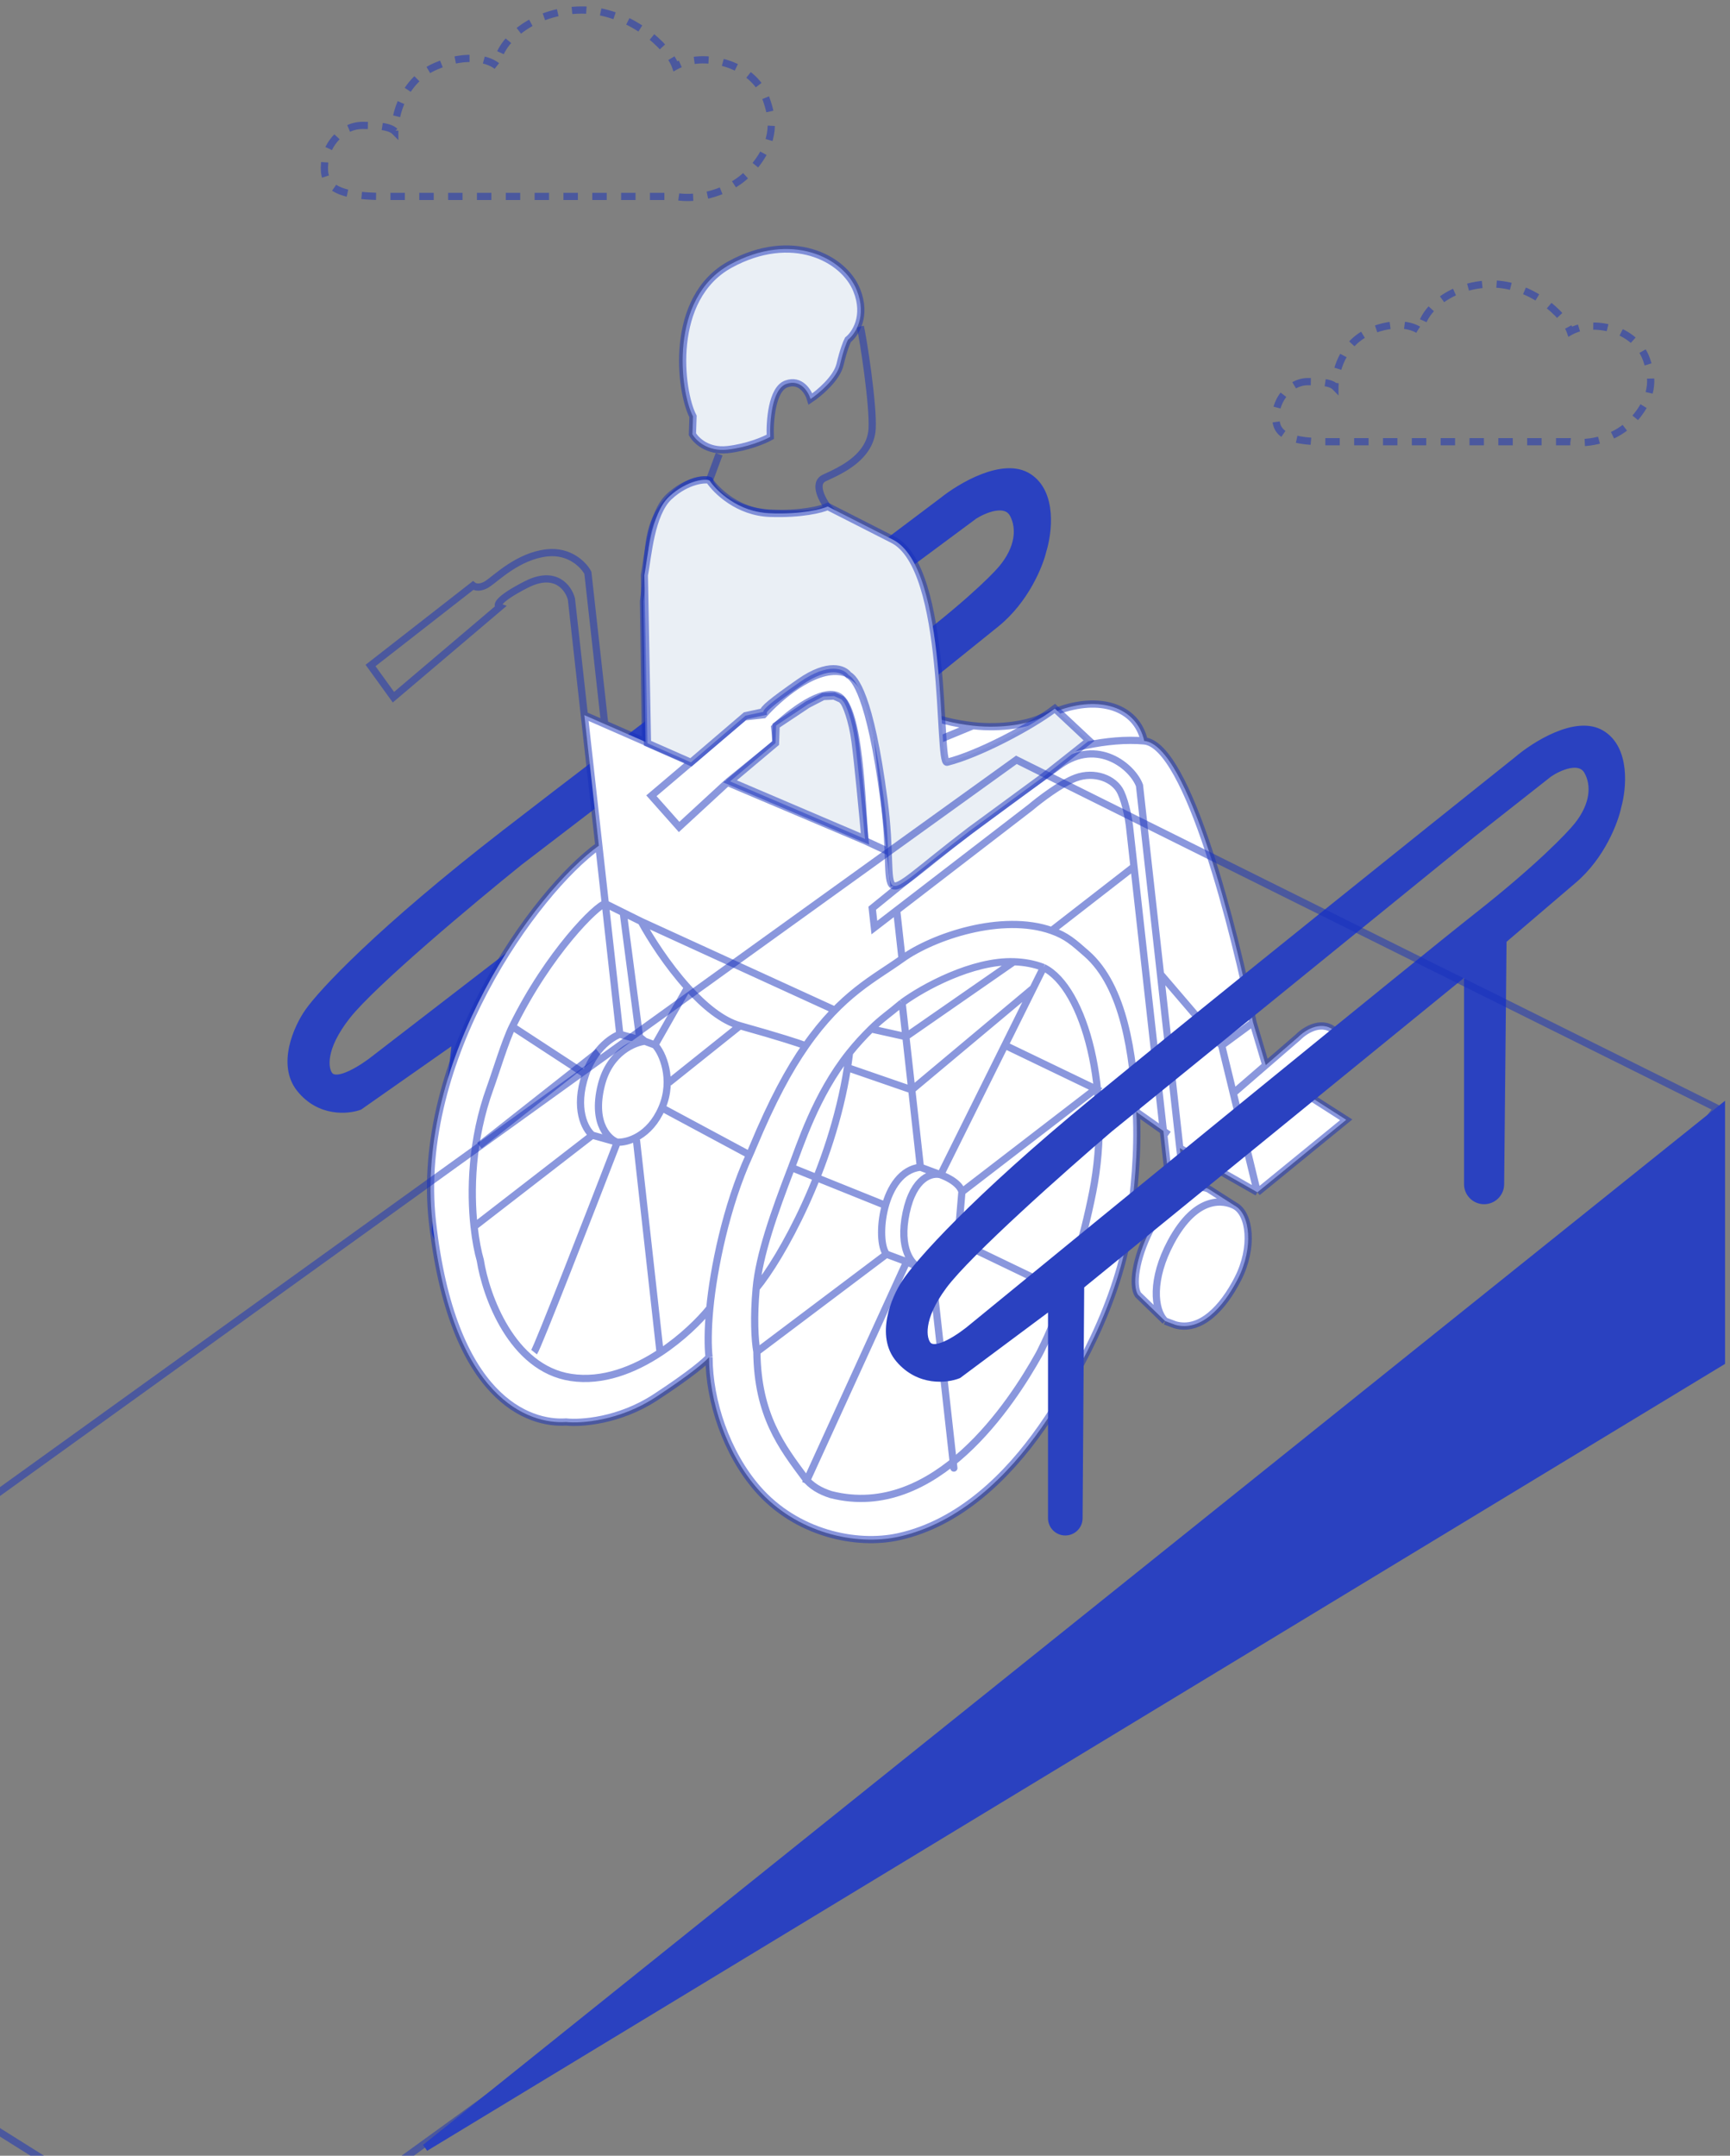 <svg width="240" height="299" viewBox="0 0 240 299" fill="none" xmlns="http://www.w3.org/2000/svg">
<rect x="0" y="0" width="240" height="299" fill="#808080" stroke="none"/>
<path fill-rule="evenodd" clip-rule="evenodd" d="M42.785 140.335C44.613 137.701 52.651 129.043 70.174 115.487C87.698 101.931 117.847 79.181 130.731 69.501C133.268 67.458 139.209 63.928 142.675 66.155C146.142 68.382 145.442 73.918 144.659 76.408C144.185 78.416 142.223 83.25 138.164 86.519L128.016 94.693L128.016 127.927C128.016 129.299 126.826 130.367 125.463 130.22C124.305 130.096 123.422 129.128 123.404 127.964L122.942 98.779L67.377 141.441L64.215 170.784C64.101 171.838 63.154 172.6 62.101 172.486C61.047 172.373 60.284 171.426 60.398 170.372L63.231 144.083L49.865 153.454C48.256 154.053 44.357 154.405 41.633 151.022C38.909 147.64 41.266 142.488 42.785 140.335ZM45.697 149.144C45.016 148.298 44.548 145.468 48.128 140.911C51.708 136.355 65.57 124.772 72.053 119.551L124.236 79.613L135.147 71.522C136.529 70.641 139.549 69.371 140.573 71.335C141.597 73.298 141.351 76.052 138.987 78.886C137.804 80.303 133.257 84.755 124.528 91.228C115.8 97.7 72.628 130.938 52.133 146.748C50.441 148.111 46.786 150.497 45.697 149.144Z" fill="#2A41C0"/>
<path d="M70.174 115.487L69.868 115.091L70.174 115.487ZM42.785 140.335L43.193 140.623L43.196 140.62L42.785 140.335ZM130.731 69.501L131.031 69.901L131.038 69.896L131.045 69.891L130.731 69.501ZM142.675 66.155L142.945 65.735L142.945 65.735L142.675 66.155ZM144.659 76.408L144.182 76.258L144.177 76.276L144.173 76.293L144.659 76.408ZM138.164 86.519L138.477 86.909L138.164 86.519ZM128.016 94.693L127.703 94.303L127.516 94.453L127.516 94.693L128.016 94.693ZM128.016 127.927L127.516 127.927L128.016 127.927ZM123.404 127.964L123.904 127.956L123.404 127.964ZM122.942 98.779L123.442 98.771L123.427 97.777L122.638 98.382L122.942 98.779ZM67.377 141.441L67.073 141.045L66.903 141.175L66.88 141.388L67.377 141.441ZM60.398 170.372L59.901 170.319L60.398 170.372ZM63.231 144.083L63.728 144.137L63.846 143.041L62.944 143.674L63.231 144.083ZM49.865 153.454L50.04 153.923L50.1 153.9L50.153 153.863L49.865 153.454ZM41.633 151.022L41.244 151.336L41.633 151.022ZM48.128 140.911L48.522 141.22L48.522 141.22L48.128 140.911ZM45.697 149.144L46.086 148.83L46.086 148.83L45.697 149.144ZM72.053 119.551L71.749 119.153L71.739 119.161L72.053 119.551ZM124.236 79.613L123.938 79.211L123.932 79.216L124.236 79.613ZM135.147 71.522L134.878 71.1L134.863 71.11L134.849 71.12L135.147 71.522ZM140.573 71.335L140.129 71.566L140.129 71.566L140.573 71.335ZM138.987 78.886L139.37 79.206L138.987 78.886ZM124.528 91.228L124.826 91.629L124.528 91.228ZM52.133 146.748L51.827 146.352L51.819 146.359L52.133 146.748ZM69.868 115.091C52.338 128.652 44.249 137.349 42.374 140.05L43.196 140.62C44.978 138.052 52.964 129.433 70.48 115.882L69.868 115.091ZM130.431 69.102C117.547 78.782 87.395 101.533 69.868 115.091L70.48 115.882C88.001 102.329 118.147 79.581 131.031 69.901L130.431 69.102ZM142.945 65.735C140.999 64.484 138.442 64.889 136.175 65.76C133.879 66.643 131.715 68.067 130.417 69.112L131.045 69.891C132.284 68.893 134.359 67.53 136.534 66.694C138.739 65.846 140.885 65.599 142.405 66.576L142.945 65.735ZM145.136 76.558C145.542 75.267 145.926 73.195 145.759 71.143C145.593 69.096 144.867 66.969 142.945 65.735L142.405 66.576C143.951 67.569 144.608 69.323 144.763 71.224C144.917 73.119 144.559 75.06 144.182 76.258L145.136 76.558ZM138.477 86.909C142.647 83.55 144.655 78.605 145.146 76.523L144.173 76.293C143.716 78.228 141.798 82.95 137.85 86.13L138.477 86.909ZM128.33 95.082L138.477 86.909L137.85 86.13L127.703 94.303L128.33 95.082ZM128.516 127.927L128.516 94.693L127.516 94.693L127.516 127.927L128.516 127.927ZM125.409 130.718C127.068 130.896 128.516 129.596 128.516 127.927L127.516 127.927C127.516 129.002 126.584 129.838 125.516 129.723L125.409 130.718ZM122.904 127.972C122.926 129.388 124.001 130.566 125.409 130.718L125.516 129.723C124.61 129.626 123.918 128.868 123.904 127.956L122.904 127.972ZM122.442 98.787L122.904 127.972L123.904 127.956L123.442 98.771L122.442 98.787ZM67.681 141.838L123.247 99.176L122.638 98.382L67.073 141.045L67.681 141.838ZM64.712 170.837L67.874 141.495L66.88 141.388L63.718 170.73L64.712 170.837ZM62.047 172.983C63.376 173.127 64.569 172.166 64.712 170.837L63.718 170.73C63.633 171.509 62.934 172.073 62.154 171.989L62.047 172.983ZM59.901 170.319C59.758 171.647 60.718 172.84 62.047 172.983L62.154 171.989C61.375 171.905 60.811 171.205 60.895 170.426L59.901 170.319ZM62.734 144.03L59.901 170.319L60.895 170.426L63.728 144.137L62.734 144.03ZM50.153 153.863L63.518 144.493L62.944 143.674L49.578 153.045L50.153 153.863ZM41.244 151.336C44.15 154.945 48.31 154.566 50.04 153.923L49.691 152.985C48.203 153.539 44.565 153.865 42.022 150.709L41.244 151.336ZM42.376 140.047C41.587 141.165 40.585 143.052 40.129 145.11C39.674 147.165 39.748 149.479 41.244 151.336L42.022 150.709C40.794 149.183 40.684 147.23 41.106 145.326C41.527 143.424 42.463 141.658 43.193 140.623L42.376 140.047ZM47.735 140.602C45.91 142.926 45.086 144.847 44.822 146.332C44.561 147.803 44.847 148.885 45.307 149.457L46.086 148.83C45.866 148.556 45.577 147.801 45.807 146.506C46.034 145.226 46.767 143.453 48.522 141.22L47.735 140.602ZM71.739 119.161C68.494 121.775 63.403 125.98 58.673 130.103C53.96 134.213 49.56 138.28 47.735 140.602L48.522 141.22C50.277 138.986 54.598 134.983 59.331 130.857C64.048 126.745 69.129 122.548 72.367 119.94L71.739 119.161ZM123.932 79.216L71.749 119.153L72.357 119.948L124.54 80.01L123.932 79.216ZM134.849 71.12L123.938 79.211L124.534 80.014L135.445 71.924L134.849 71.12ZM141.016 71.103C140.696 70.49 140.207 70.117 139.639 69.935C139.087 69.759 138.482 69.77 137.909 69.869C136.765 70.066 135.602 70.639 134.878 71.1L135.416 71.944C136.074 71.524 137.111 71.021 138.079 70.854C138.561 70.771 138.99 70.778 139.335 70.888C139.664 70.993 139.937 71.197 140.129 71.566L141.016 71.103ZM139.37 79.206C141.828 76.261 142.157 73.292 141.016 71.103L140.129 71.566C141.036 73.304 140.875 75.842 138.603 78.565L139.37 79.206ZM124.826 91.629C133.567 85.148 138.15 80.668 139.37 79.206L138.603 78.565C137.458 79.937 132.948 84.362 124.231 90.826L124.826 91.629ZM52.438 147.144C72.936 131.332 116.102 98.098 124.826 91.629L124.231 90.826C115.497 97.302 72.319 130.545 51.827 146.352L52.438 147.144ZM45.307 149.457C45.731 149.984 46.373 150.092 46.976 150.029C47.581 149.966 48.252 149.725 48.903 149.416C50.213 148.796 51.583 147.833 52.446 147.138L51.819 146.359C50.991 147.026 49.688 147.937 48.475 148.512C47.865 148.802 47.312 148.988 46.872 149.035C46.431 149.081 46.207 148.98 46.086 148.83L45.307 149.457Z" fill="#2A41C0"/>
<path d="M81.063 99.189L89.54 102.901L89.266 83.434C90.086 77.337 89.547 73.805 91.72 70.691C95.244 65.642 98.412 66.631 98.412 66.631C99.374 69.239 103.161 71.079 107.443 71.225C111.181 71.352 113.673 71.437 114.808 70.315L120.939 77.101C118.776 77.794 114.733 80.507 115.86 85.813C117.105 91.668 120.169 95.052 125.244 97.681C125.918 98.03 126.627 98.366 127.373 98.692C129.8 99.755 132.473 100.381 134.989 100.657C139.063 101.104 142.584 100.375 144.275 99.624C145.235 99.198 145.136 99.432 146.673 98.606C152.464 96.449 157.668 97.998 158.736 102.768C164.806 103.307 171.308 129.204 173.832 141.822L175.598 147.736L180.104 143.84C181.111 142.823 183.582 141.281 185.414 143.249C187.703 145.71 183.437 149.641 180.969 151.618L186.757 155.32L174.436 165.372L163.675 159.246L164.347 165.281C166.263 164.389 167.255 164.731 167.665 164.912L171.282 167.225C173.423 168.345 173.945 173.039 171.738 177.358C169.635 181.472 166.51 184.729 163.042 183.757L161.64 183.234L157.874 179.579C157.061 178.312 157.479 174.685 159.559 170.566C160.453 168.797 161.561 167.544 162.489 166.701L161.395 156.867L157.637 154.214C157.932 159.9 157.296 165.452 156.755 169.52C155.291 180.519 149.112 191.417 144.473 198.043C139.835 204.669 133.178 211.273 124.651 213.147C118.781 214.438 110.489 212.686 105.097 206.497C100.783 201.546 98.37 194.346 98.362 188.237C97.969 188.733 95.931 190.544 90.919 193.817C85.908 197.091 80.573 197.458 78.532 197.232C73.419 197.575 62.729 194.102 59.983 169.424C57.478 146.902 74.161 123.718 83.078 117.295L81.063 99.189Z" fill="white"/>
<path d="M83.973 125.342L83.078 117.295M83.973 125.342C82.871 125.465 76.107 132.137 71.081 142.391M83.973 125.342L86.462 126.577M83.973 125.342L85.987 143.448M81.063 99.189L79.273 83.094C78.877 81.554 77.07 78.995 73.001 81.077C68.932 83.159 68.849 84.028 69.317 84.202L54.581 96.704L51.404 92.305L65.625 81.218C65.871 81.417 66.614 81.651 67.616 80.997C68.869 80.178 71.889 77.127 75.872 76.684C79.058 76.329 80.988 78.378 81.555 79.446L83.867 100.235M81.063 99.189L89.54 102.901M81.063 99.189L83.078 117.295M95.897 105.685L89.54 102.901M115.855 140.126L88.951 127.813M89.54 102.901L89.266 83.434C90.086 77.337 89.547 73.805 91.72 70.691C95.244 65.642 98.412 66.631 98.412 66.631C99.374 69.239 103.161 71.079 107.443 71.225C111.181 71.352 113.673 71.437 114.808 70.315M114.808 70.315L120.939 77.101C118.776 77.794 114.733 80.507 115.86 85.813C117.105 91.668 120.169 95.052 125.244 97.681M114.808 70.315C114.45 69.84 114.008 69.113 113.776 68.393C113.499 67.531 113.525 66.681 114.361 66.292C115.767 65.637 118.561 64.463 120.036 62.266C120.571 61.468 120.933 60.535 120.99 59.444C121.163 56.166 119.77 47.057 119.35 45.293M124.021 122.923L123.499 118.229M123.499 118.229L121.857 103.476C121.399 99.357 120.517 93.849 116.681 93.189C112.845 92.53 107.909 96.881 105.92 99.139L103.265 99.434L90.371 110.374L94.212 114.699L100.916 108.521M123.499 118.229L119.956 116.587M100.916 108.521L107.695 103.015L107.461 100.907C109.481 98.937 114.14 95.274 116.39 96.616C119.269 98.333 119.584 111.23 119.956 116.587M100.916 108.521L119.956 116.587M125.244 97.681C125.918 98.03 126.627 98.366 127.373 98.692C129.8 99.755 132.473 100.381 134.989 100.657M125.244 97.681L125.989 104.374M127.779 120.469L121.001 125.975L121.299 128.657L124.394 126.276M127.779 120.469C132.299 116.798 141.412 110.126 147.012 106.109C152.271 102.337 157.118 106.342 158.08 108.951L160.989 135.104M127.779 120.469L125.989 104.374M164.347 165.281L162.489 166.701L157.316 120.207M164.347 165.281C164.08 165.508 161.376 166.97 159.559 170.566C157.479 174.685 157.061 178.312 157.874 179.579L161.64 183.234M164.347 165.281C166.263 164.389 167.255 164.731 167.665 164.912L171.282 167.225M164.347 165.281L163.675 159.246M83.078 117.295C74.161 123.718 57.478 146.902 59.983 169.424C62.729 194.102 73.419 197.575 78.532 197.232C80.573 197.458 85.908 197.091 90.919 193.817C95.931 190.544 97.969 188.733 98.362 188.237M98.362 188.237C98.37 194.346 100.783 201.546 105.097 206.497C110.489 212.686 118.781 214.438 124.651 213.147C133.178 211.273 139.835 204.669 144.473 198.043C149.112 191.417 155.291 180.519 156.755 169.52C157.296 165.452 157.932 159.9 157.637 154.214M98.362 188.237C98.204 186.819 98.177 184.476 98.471 181.436M125.14 132.982C121.313 135.728 116.811 137.821 111.769 145.053M125.14 132.982L124.394 126.276M125.14 132.982C129.447 129.893 139.016 126.645 145.895 129.075M98.471 181.436C97.085 183.154 94.624 185.596 91.572 187.608M98.471 181.436C98.983 176.136 100.696 167.357 103.976 160.184M74.094 187.542C74.566 186.947 81.986 167.881 85.638 158.423M85.638 158.423C86.99 158.499 90.121 157.653 91.827 153.661M85.638 158.423C84.713 158.164 82.02 156.11 83.415 150.524C84.582 145.845 88.128 144.568 89.455 144.42M85.638 158.423L82.17 157.451M88.293 158.128L91.572 187.608M91.572 187.608C87.998 189.963 83.613 191.729 79.188 191.049C70.984 189.789 67.397 179.688 66.629 174.795C66.314 173.718 65.987 172.117 65.77 170.138M65.77 170.138C65.235 165.272 65.366 158.124 68 150.881C68.786 148.72 70.054 144.487 71.081 142.391M65.77 170.138L82.17 157.451M82.17 157.451C81.182 156.625 79.611 153.783 81.232 149.023M71.081 142.391L81.232 149.023M81.232 149.023C82.751 144.561 85.987 143.448 85.987 143.448M85.987 143.448L89.455 144.42M88.951 127.813C90.204 130.129 92.58 133.851 95.395 136.971M88.951 127.813L86.462 126.577M102.655 142.273C108.204 143.828 110.833 144.69 111.769 145.053M102.655 142.273L92.782 150.161M102.655 142.273C100.187 141.581 97.65 139.47 95.395 136.971M111.769 145.053C109.432 148.405 107.124 152.674 104.457 159.063C104.295 159.451 104.153 159.797 103.976 160.184M95.395 136.971L90.857 144.943M90.857 144.943C91.867 145.963 93.533 149.67 91.827 153.661M90.857 144.943L89.455 144.42M86.462 126.577L88.717 143.824L89.455 144.42M91.827 153.661L103.976 160.184M124.394 126.276L142.963 111.99C144.191 110.949 147.163 108.672 149.227 107.899C151.808 106.933 154.612 107.979 155.499 109.917C156.209 111.467 156.611 113.866 156.685 114.537L157.316 120.207M145.895 129.075C147.961 129.804 148.917 130.676 150.739 132.273C155.938 136.831 157.227 146.298 157.637 154.214M145.895 129.075L157.316 120.207M127.548 112.348C135.436 108.754 148.556 101.864 158.736 102.768M158.736 102.768C164.806 103.307 171.308 129.204 173.832 141.822M158.736 102.768C157.668 97.998 152.464 96.449 146.673 98.606C145.136 99.433 145.235 99.198 144.275 99.624C142.584 100.375 139.063 101.104 134.989 100.657M173.832 141.822L169.484 145.022M173.832 141.822L175.598 147.736M169.484 145.022L160.989 135.104M169.484 145.022L171.093 151.632M160.989 135.104L163.675 159.246M125.989 104.374L134.989 100.657M125.148 139.092L125.67 143.786M125.148 139.092C128.036 136.959 134.913 133.211 140.641 133.397M125.148 139.092C123.343 140.619 122.327 141.257 120.847 142.714M127.684 161.892L130.489 162.938M127.684 161.892L126.491 151.163M127.684 161.892C122.374 162.483 121.428 172.093 122.979 173.957M130.489 162.938L139.409 144.973M130.489 162.938C129.333 162.614 126.757 163.217 125.701 168.223C124.645 173.229 126.497 175.376 127.554 175.824M130.489 162.938C132.732 163.775 133.392 164.878 133.442 165.325M144.761 134.194L143.334 137.068M144.761 134.194C143.464 133.688 142.07 133.443 140.641 133.397M144.761 134.194C150.444 136.956 154.342 151.458 151.587 165.343C148.831 179.228 144.105 187.9 144.105 187.9C140.463 194.434 129.789 211.009 115.265 207.3C113.784 206.827 112.481 206.083 111.645 204.955C108.482 200.689 105.094 196.314 104.999 187.499M104.999 187.499L122.979 173.957M104.999 187.499C104.709 185.834 104.535 182.734 104.904 178.684M122.979 173.957L125.783 175.003M125.783 175.003L111.734 205.759M125.783 175.003L127.554 175.824M129.251 175.975C130.37 186.034 132.549 205.615 132.31 203.469C132.071 201.324 130.171 184.246 129.251 175.975ZM129.251 175.975L127.554 175.824M129.251 175.975C130.357 175.852 132.097 174.979 132.86 172.179M132.86 172.179L147.769 179.346M132.86 172.179L133.442 165.325M133.442 165.325L152.011 151.039L139.409 144.973M139.409 144.973L143.334 137.068M109.801 161.941L122.83 167.185M109.801 161.941C107.364 168.272 105.322 174.092 104.904 178.684M109.801 161.941C110.949 159.039 113.134 151.912 117.854 146.013M126.491 151.163L143.334 137.068M126.491 151.163L125.67 143.786M126.491 151.163L117.567 148.082M104.904 178.684C108.272 174.641 115.365 162.121 117.567 148.082M117.854 146.013C118.806 144.824 119.795 143.751 120.847 142.714M117.854 146.013C117.771 146.706 117.675 147.396 117.567 148.082M125.67 143.786L140.641 133.397M125.67 143.786L120.847 142.714M171.282 167.225C169.856 166.479 165.999 165.64 162.438 172.283C159.702 177.384 160.035 181.676 161.64 183.234M171.282 167.225C173.423 168.345 173.945 173.039 171.738 177.358C169.635 181.472 166.51 184.729 163.042 183.757C162.392 183.514 161.64 183.234 161.64 183.234M174.436 165.372L186.757 155.32L180.969 151.618M174.436 165.372L172.701 158.242M174.436 165.372L163.675 159.246M180.969 151.618L172.701 158.242M180.969 151.618C183.437 149.641 187.703 145.71 185.414 143.249C183.582 141.281 181.111 142.823 180.104 143.84L175.598 147.736M172.701 158.242L171.093 151.632M171.093 151.632L175.598 147.736M157.637 154.214L162.124 157.382" stroke="#1730BD" stroke-opacity="0.5"/>
<path fill-rule="evenodd" clip-rule="evenodd" d="M125.577 177.932C127.309 175.276 135.005 166.492 151.935 152.596C168.865 138.701 198.01 115.361 210.467 105.428C212.915 103.336 218.685 99.679 222.174 101.781C225.664 103.883 225.13 109.373 224.427 111.856C224.016 113.854 222.215 118.687 218.297 122.033L208.502 130.399L208.168 164.266C208.155 165.588 207.025 166.623 205.707 166.519C204.52 166.426 203.604 165.435 203.604 164.244L203.604 134.582L149.91 178.324L149.686 210.587C149.679 211.689 148.737 212.554 147.639 212.467C146.651 212.389 145.889 211.565 145.889 210.574L145.889 181.053L132.948 190.694C131.375 191.332 127.532 191.791 124.743 188.526C121.955 185.261 124.137 180.103 125.577 177.932ZM128.705 186.554C128.008 185.738 127.466 182.954 130.874 178.349C134.282 173.744 147.649 161.904 153.907 156.559L204.336 115.605L214.888 107.299C216.228 106.389 219.176 105.048 220.244 106.959C221.312 108.87 221.148 111.598 218.892 114.466C217.764 115.9 213.398 120.43 204.956 127.075C196.515 133.72 154.8 167.796 134.997 184.003C133.365 185.398 129.821 187.86 128.705 186.554Z" fill="#2A41C0"/>
<path d="M151.935 152.596L152.252 152.983L151.935 152.596ZM125.577 177.932L125.994 178.208L125.996 178.205L125.577 177.932ZM210.467 105.428L210.778 105.819L210.785 105.813L210.791 105.808L210.467 105.428ZM222.174 101.781L222.432 101.352L222.432 101.352L222.174 101.781ZM224.427 111.856L223.946 111.72L223.941 111.737L223.937 111.755L224.427 111.856ZM218.297 122.033L218.621 122.413L218.297 122.033ZM208.502 130.399L208.177 130.019L208.004 130.166L208.002 130.394L208.502 130.399ZM208.168 164.266L208.668 164.271L208.168 164.266ZM203.604 164.244L204.104 164.244L203.604 164.244ZM203.604 134.582L204.104 134.582L204.104 133.53L203.288 134.194L203.604 134.582ZM149.91 178.324L149.595 177.936L149.412 178.085L149.41 178.321L149.91 178.324ZM149.686 210.587L149.186 210.584L149.186 210.584L149.686 210.587ZM145.889 210.574L146.389 210.574L145.889 210.574ZM145.889 181.053L146.389 181.053L146.389 180.057L145.59 180.652L145.889 181.053ZM132.948 190.694L133.136 191.158L133.195 191.133L133.247 191.095L132.948 190.694ZM124.743 188.526L125.123 188.201L124.743 188.526ZM130.874 178.349L130.472 178.052L130.874 178.349ZM128.705 186.554L129.086 186.229L129.086 186.229L128.705 186.554ZM153.907 156.559L153.592 156.17L153.583 156.178L153.907 156.559ZM204.336 115.605L204.027 115.212L204.021 115.217L204.336 115.605ZM214.888 107.299L214.607 106.885L214.592 106.895L214.579 106.906L214.888 107.299ZM220.244 106.959L219.808 107.203L219.808 107.203L220.244 106.959ZM218.892 114.466L218.499 114.157L218.499 114.157L218.892 114.466ZM134.997 184.003L134.68 183.616L134.672 183.623L134.997 184.003ZM151.618 152.21C134.681 166.11 126.934 174.935 125.158 177.659L125.996 178.205C127.683 175.617 135.328 166.873 152.252 152.983L151.618 152.21ZM210.155 105.037C197.699 114.97 168.551 138.312 151.618 152.21L152.252 152.983C169.18 139.09 198.322 115.752 210.778 105.819L210.155 105.037ZM222.432 101.352C220.471 100.171 217.953 100.644 215.738 101.57C213.493 102.508 211.395 103.977 210.142 105.047L210.791 105.808C211.987 104.787 213.998 103.381 216.123 102.493C218.277 101.593 220.389 101.289 221.916 102.209L222.432 101.352ZM224.908 111.992C225.273 110.704 225.593 108.645 225.37 106.621C225.147 104.602 224.368 102.518 222.432 101.352L221.916 102.209C223.47 103.145 224.169 104.858 224.376 106.73C224.582 108.598 224.284 110.525 223.946 111.72L224.908 111.992ZM218.621 122.413C222.647 118.975 224.491 114.029 224.917 111.957L223.937 111.755C223.542 113.679 221.782 118.399 217.972 121.653L218.621 122.413ZM208.826 130.779L218.621 122.413L217.972 121.653L208.177 130.019L208.826 130.779ZM208.668 164.271L209.002 130.404L208.002 130.394L207.668 164.261L208.668 164.271ZM205.668 167.018C207.275 167.144 208.653 165.883 208.668 164.271L207.668 164.261C207.658 165.294 206.776 166.102 205.747 166.021L205.668 167.018ZM203.104 164.244C203.104 165.696 204.221 166.904 205.668 167.018L205.747 166.021C204.819 165.948 204.104 165.174 204.104 164.244L203.104 164.244ZM203.104 134.582L203.104 164.244L204.104 164.244L204.104 134.582L203.104 134.582ZM150.226 178.712L203.92 134.969L203.288 134.194L149.595 177.936L150.226 178.712ZM150.186 210.591L150.41 178.327L149.41 178.321L149.186 210.584L150.186 210.591ZM147.599 212.966C148.988 213.075 150.177 211.983 150.186 210.591L149.186 210.584C149.181 211.396 148.487 212.032 147.678 211.969L147.599 212.966ZM145.389 210.574C145.389 211.826 146.351 212.867 147.599 212.966L147.678 211.969C146.95 211.911 146.389 211.304 146.389 210.574L145.389 210.574ZM145.389 181.053L145.389 210.574L146.389 210.574L146.389 181.053L145.389 181.053ZM133.247 191.095L146.187 181.454L145.59 180.652L132.649 190.293L133.247 191.095ZM124.363 188.85C127.34 192.336 131.443 191.844 133.136 191.158L132.76 190.231C131.307 190.82 127.723 191.245 125.123 188.201L124.363 188.85ZM125.16 177.656C124.412 178.784 123.475 180.677 123.083 182.725C122.692 184.77 122.83 187.056 124.363 188.85L125.123 188.201C123.867 186.731 123.703 184.805 124.065 182.913C124.427 181.022 125.302 179.251 125.994 178.208L125.16 177.656ZM130.472 178.052C128.734 180.4 127.974 182.323 127.756 183.799C127.539 185.261 127.852 186.325 128.325 186.878L129.086 186.229C128.861 185.967 128.555 185.23 128.745 183.945C128.933 182.674 129.606 180.903 131.276 178.647L130.472 178.052ZM153.583 156.178C150.45 158.854 145.538 163.155 140.983 167.364C136.442 171.56 132.209 175.704 130.472 178.052L131.276 178.647C132.946 176.389 137.102 172.311 141.661 168.099C146.205 163.9 151.107 159.608 154.232 156.939L153.583 156.178ZM204.021 115.217L153.592 156.171L154.223 156.947L204.651 115.993L204.021 115.217ZM214.579 106.906L204.027 115.212L204.645 115.998L215.197 107.692L214.579 106.906ZM220.681 106.715C220.346 106.117 219.852 105.761 219.284 105.597C218.732 105.438 218.134 105.467 217.569 105.581C216.444 105.809 215.309 106.408 214.607 106.885L215.169 107.713C215.807 107.279 216.817 106.753 217.768 106.561C218.241 106.465 218.664 106.459 219.007 106.558C219.334 106.652 219.608 106.846 219.808 107.203L220.681 106.715ZM219.285 114.775C221.63 111.794 221.872 108.848 220.681 106.715L219.808 107.203C220.752 108.892 220.666 111.402 218.499 114.157L219.285 114.775ZM205.266 127.467C213.718 120.814 218.121 116.256 219.285 114.775L218.499 114.157C217.407 115.545 213.077 120.046 204.647 126.682L205.266 127.467ZM135.314 184.39C155.119 168.18 196.829 134.109 205.266 127.467L204.647 126.682C196.201 133.331 154.48 167.411 134.68 183.616L135.314 184.39ZM128.325 186.878C128.761 187.389 129.4 187.478 129.996 187.398C130.592 187.318 131.249 187.06 131.884 186.737C133.161 186.086 134.489 185.095 135.322 184.383L134.672 183.623C133.873 184.306 132.612 185.243 131.43 185.846C130.836 186.149 130.296 186.349 129.863 186.407C129.43 186.465 129.207 186.372 129.086 186.229L128.325 186.878Z" fill="#2A41C0"/>
<path d="M96.059 60.224L96.143 57.757C94.297 54.235 92.769 41.337 101.282 36.686C109.795 32.035 117.041 35.74 118.854 40.248C120.304 43.855 118.647 46.335 117.637 47.124C117.462 47.447 116.998 48.584 116.538 50.545C116.078 52.505 113.616 54.563 112.443 55.346C112.149 54.348 111.064 52.533 109.074 53.255C107.083 53.978 106.768 58.447 106.859 60.591C106.024 61.057 103.663 62.064 100.901 62.365C98.138 62.666 96.522 61.063 96.059 60.224Z" fill="#EAEFF5" stroke="#1730BD" stroke-opacity="0.5"/>
<path d="M89.39 79.799L89.823 103.087L95.858 105.743L103.428 99.263L105.896 98.734C105.909 98.326 106.92 97.421 110.935 94.618C114.951 91.815 117.122 92.787 117.706 93.623C118.508 94.059 120.682 96.174 122.63 110.94C124.578 125.706 119.949 126.383 134.566 115.211L144.738 107.743L151.083 102.72L146.335 98.272C142.982 100.812 135.706 104.647 131.382 105.725C130.054 106.056 131.685 78.787 123.857 74.846L114.826 70.251C113.997 70.631 111.236 71.354 106.832 71.204C102.427 71.055 99.383 68.093 98.412 66.631C98.011 66.413 95.353 66.527 92.823 68.891C90.293 71.254 89.888 77.161 89.39 79.799Z" fill="#EAEFF5"/>
<path d="M107.585 103.079L101.28 108.377L119.996 116.363C119.699 113.086 119.008 105.795 118.618 102.841C118.228 99.888 117.364 97.695 116.97 97.273L116.724 96.999L115.702 96.544L114.204 96.612L112.055 97.719L107.668 100.632L107.585 103.079Z" fill="#EAEFF5"/>
<path d="M89.39 79.799L89.823 103.087L95.858 105.743L103.428 99.263L105.896 98.734C105.909 98.326 106.92 97.421 110.935 94.618C114.951 91.815 117.122 92.787 117.706 93.623C118.508 94.059 120.682 96.174 122.63 110.94C124.578 125.706 119.949 126.383 134.566 115.211L144.738 107.743L151.083 102.72L146.335 98.272C142.982 100.812 135.706 104.647 131.382 105.725C130.054 106.056 131.685 78.787 123.857 74.846L114.826 70.251C113.997 70.631 111.236 71.354 106.832 71.204C102.427 71.055 99.383 68.093 98.412 66.631C98.011 66.413 95.353 66.527 92.823 68.891C90.293 71.254 89.888 77.161 89.39 79.799Z" stroke="#1730BD" stroke-opacity="0.5"/>
<path d="M107.585 103.079L101.28 108.377L119.996 116.363C119.699 113.086 119.008 105.795 118.618 102.841C118.228 99.888 117.364 97.695 116.97 97.273L116.724 96.999L115.702 96.544L114.204 96.612L112.055 97.719L107.668 100.632L107.585 103.079Z" stroke="#1730BD" stroke-opacity="0.5"/>
<path d="M98.412 66.631L99.761 63.002" stroke="#1730BD" stroke-opacity="0.5"/>
<path d="M66.5 158.89L83 145.89" stroke="#1730BD" stroke-opacity="0.5"/>
<path d="M181.449 52.934C178.728 52.934 177.027 55.712 177.027 57.448C176.789 59.879 178.048 61.268 183.831 61.268H217.848C220.343 61.731 224.244 60.921 226.693 58.143C229.754 54.67 229.136 51.892 228.394 49.808C226.859 45.501 220.91 44.252 217.848 45.988C217.054 43.673 212.412 39.39 206.963 39.39C201.18 39.39 197.097 43.21 197.097 45.988C196.304 45.294 193.764 44.321 189.954 45.988C186.144 47.655 185.191 51.776 185.191 53.628C184.511 52.934 182.47 52.934 181.449 52.934Z" stroke="#1730BD" stroke-opacity="0.5" stroke-dasharray="2 2"/>
<path d="M-66 254.39L32.716 316.266L214.941 184.323L238.201 153.717L141 105.39L-66 254.39Z" stroke="#1730BD" stroke-opacity="0.5"/>
<path d="M238.813 188.89L59 297.89L238.813 153.717V188.89Z" fill="#2A41C0" stroke="#2A41C0"/>
<path d="M50.305 17.396C47.06 17.396 45.032 20.679 45.032 22.731C44.748 25.604 46.249 27.246 53.144 27.246H93.704C96.678 27.793 101.329 26.835 104.249 23.552C107.899 19.448 107.162 16.165 106.277 13.702C104.448 8.612 97.354 7.136 93.704 9.188C92.757 6.452 87.222 1.39 80.725 1.39C73.829 1.39 68.962 5.905 68.962 9.188C68.016 8.367 64.987 7.218 60.445 9.188C55.902 11.158 54.767 16.028 54.767 18.217C53.955 17.396 51.522 17.396 50.305 17.396Z" stroke="#1730BD" stroke-opacity="0.5" stroke-dasharray="2 2"/>
</svg>

